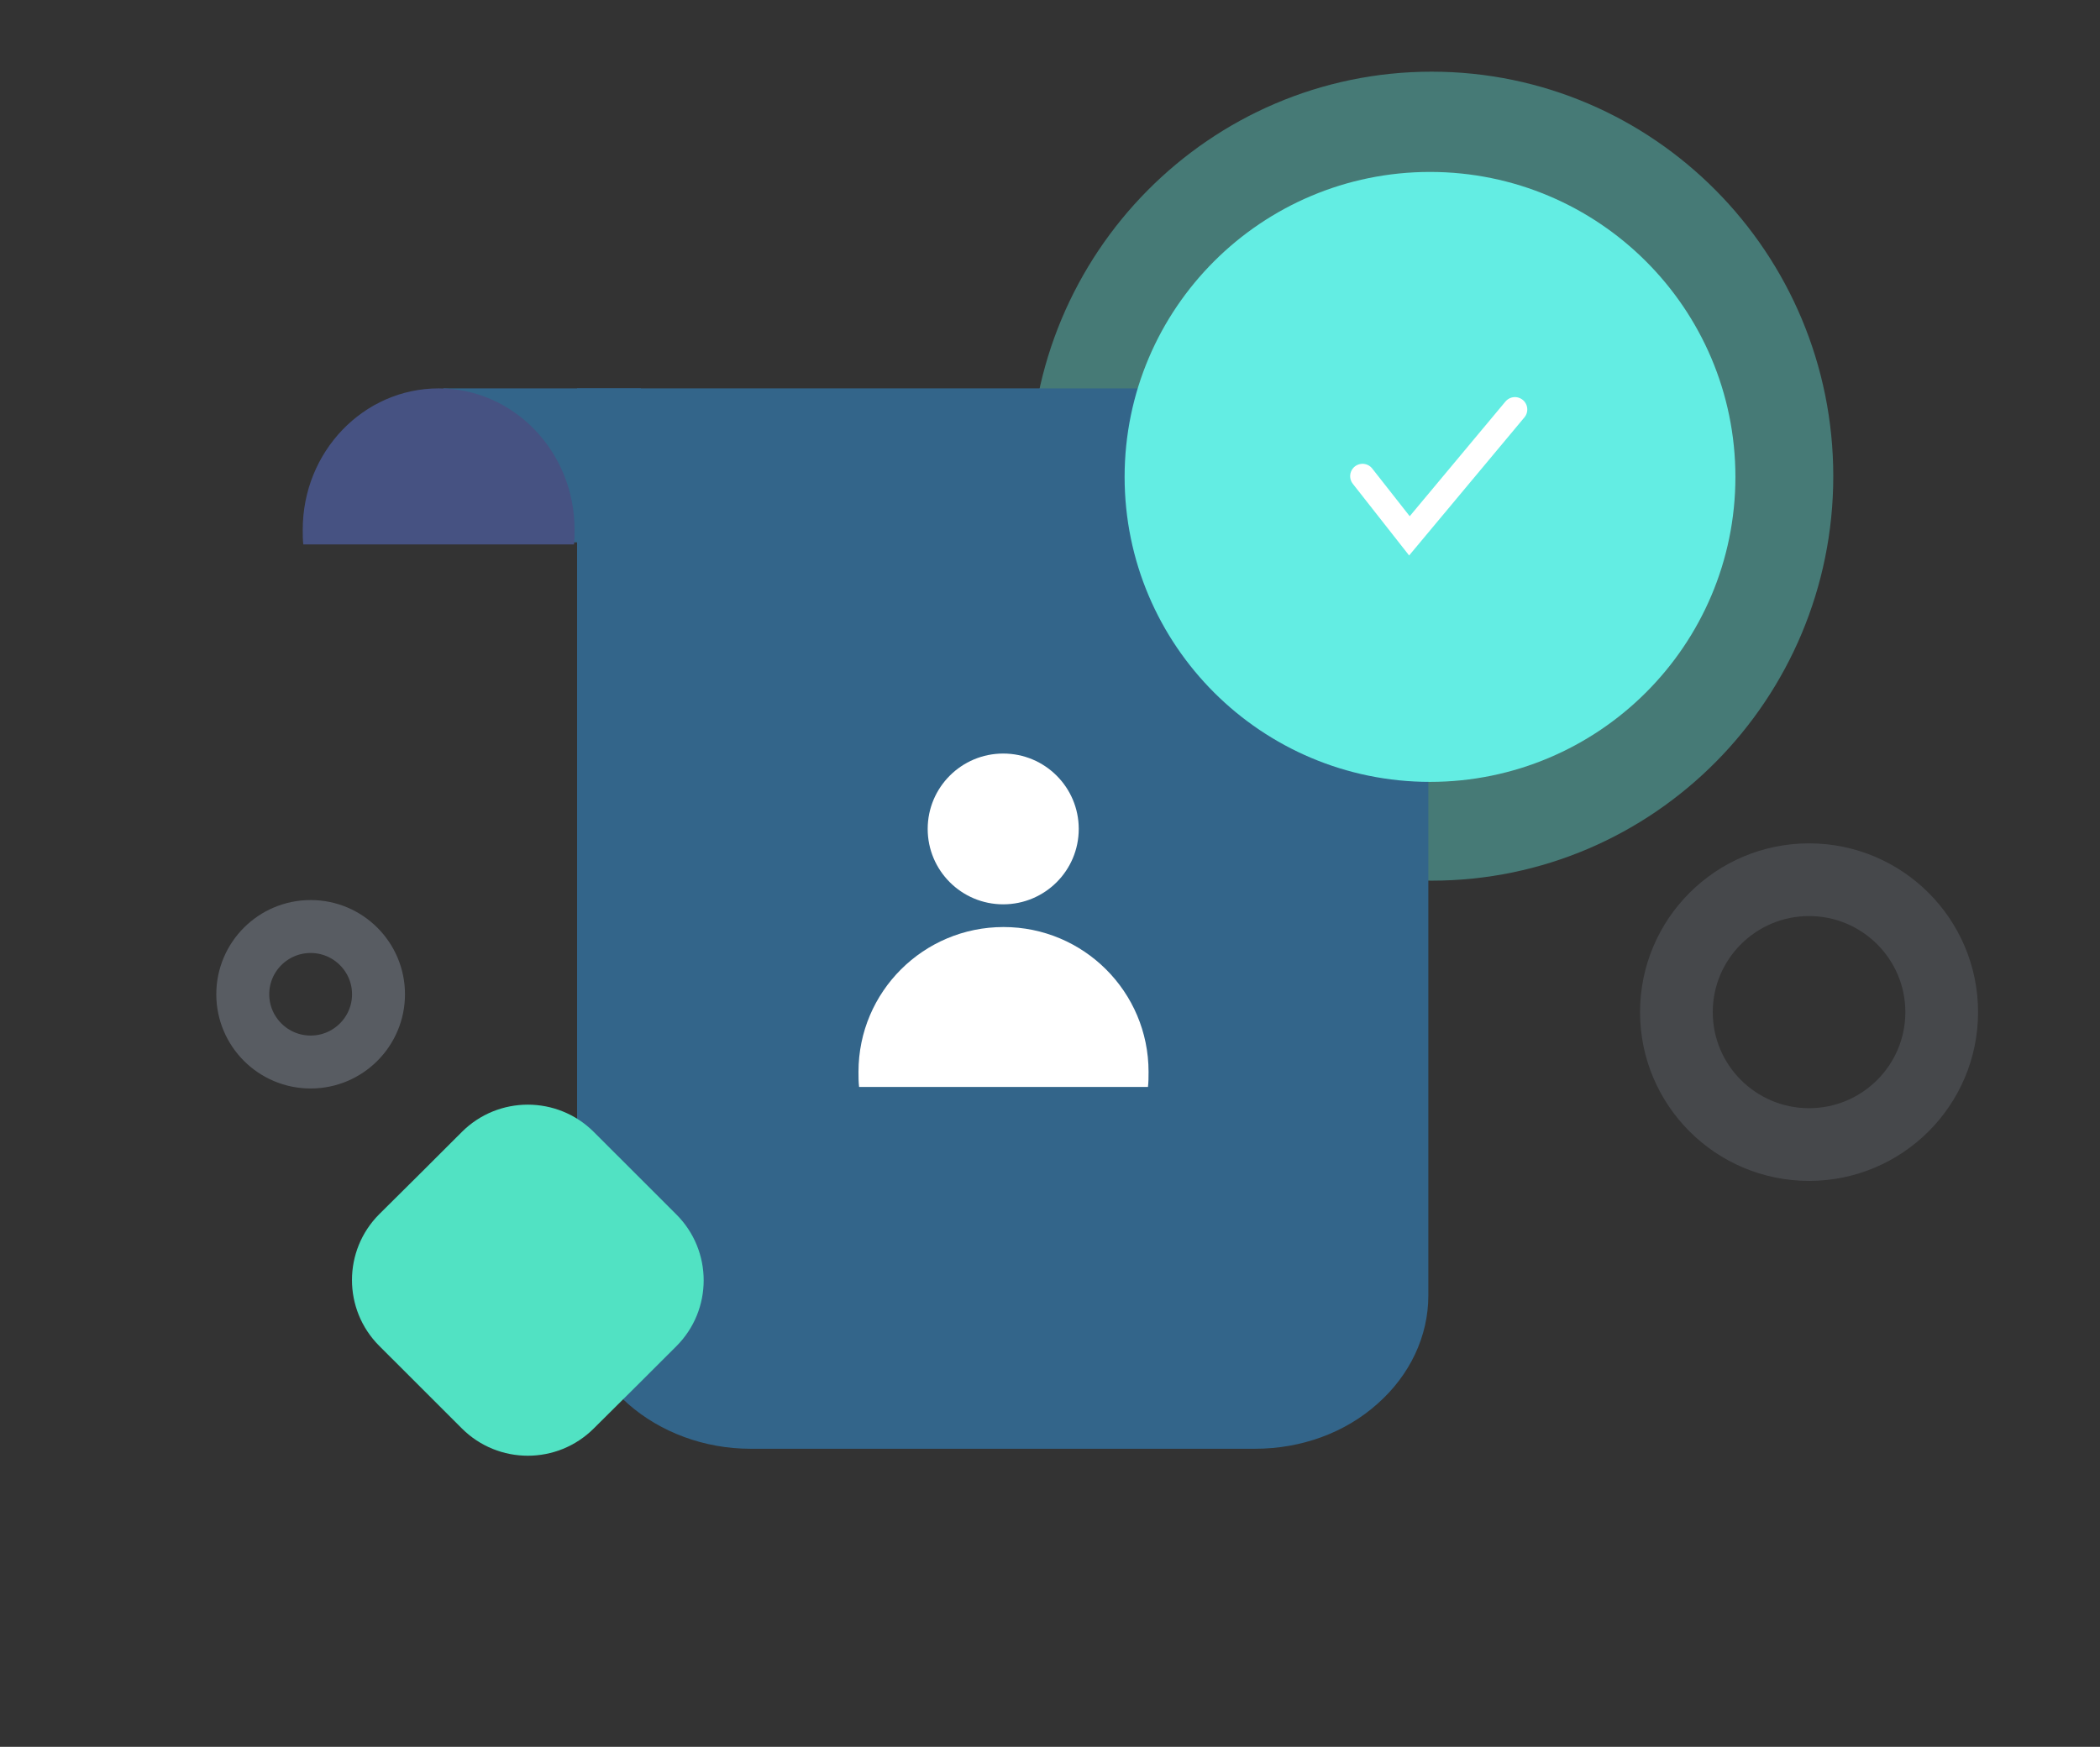 <svg width="119" height="99" viewBox="0 0 119 99" fill="none" xmlns="http://www.w3.org/2000/svg">
<rect x="0" y="0" width="119" height="99" fill="#333333" stroke="none"/>
<g style="mix-blend-mode:multiply" opacity="0.38">
<g style="mix-blend-mode:multiply">
<g style="mix-blend-mode:multiply">
<path d="M81.129 8.082C91.47 8.082 99.866 16.552 99.866 26.986C99.866 37.419 91.47 45.89 81.129 45.89C70.788 45.89 62.393 37.419 62.393 26.986C62.393 16.552 70.788 8.082 81.129 8.082Z" fill="#63EDE3"/>
</g>
<g style="mix-blend-mode:multiply">
<path d="M81.129 8.082C91.47 8.082 99.866 16.552 99.866 26.986C99.866 37.419 91.47 45.89 81.129 45.89C70.788 45.89 62.393 37.419 62.393 26.986C62.393 16.552 70.788 8.082 81.129 8.082Z" stroke="#63EDE3" stroke-width="8.04"/>
</g>
</g>
</g>
<path d="M65.71 22.011C74.111 22.011 80.939 28.036 80.939 35.477C80.939 47.063 80.939 63.49 80.939 73.429C80.939 75.721 79.897 77.934 78.057 79.557C76.217 81.205 73.734 82.106 71.118 82.106C62.783 82.106 50.858 82.106 42.523 82.106C39.929 82.106 37.424 81.179 35.584 79.557C33.744 77.934 32.702 75.721 32.702 73.429V22.011C32.702 22.011 51.567 22.011 65.71 22.011Z" fill="#33658A"/>
<path d="M36.316 22.011H25.128V30.737H36.316V22.011Z" fill="#33658A"/>
<path d="M17.155 30.015C17.155 30.306 17.155 30.564 17.186 30.854H32.527C32.558 30.596 32.558 30.306 32.558 30.015C32.558 25.594 29.111 22.011 24.857 22.011C20.602 22.011 17.155 25.594 17.155 30.015Z" fill="#465282"/>
<path d="M48.648 60.742C48.648 61.04 48.649 61.305 48.682 61.602H65.051C65.084 61.338 65.085 61.04 65.085 60.742C65.085 56.21 61.406 52.538 56.867 52.538C52.327 52.538 48.648 56.21 48.648 60.742Z" fill="white"/>
<path d="M56.849 51.251C59.213 51.251 61.129 49.338 61.129 46.978C61.129 44.619 59.213 42.706 56.849 42.706C54.486 42.706 52.569 44.619 52.569 46.978C52.569 49.338 54.486 51.251 56.849 51.251Z" fill="white"/>
<g opacity="0.29">
<path d="M17.603 52.509C19.725 52.509 21.449 54.229 21.449 56.348C21.449 58.467 19.725 60.188 17.603 60.188C15.48 60.188 13.757 58.467 13.757 56.348C13.757 54.229 15.48 52.509 17.603 52.509Z" stroke="#B3C0D7" stroke-width="3"/>
</g>
<g opacity="0.15">
<path d="M102.513 49.856C106.662 49.856 110.03 53.219 110.03 57.361C110.03 61.503 106.662 64.865 102.513 64.865C98.365 64.865 94.996 61.503 94.996 57.361C94.996 53.219 98.365 49.856 102.513 49.856Z" stroke="#B3C0D7" stroke-width="4.12"/>
</g>
<g style="mix-blend-mode:multiply">
<g style="mix-blend-mode:multiply">
<g style="mix-blend-mode:multiply">
<path d="M34.247 72.552C34.247 70.174 32.316 68.227 29.918 68.227C27.521 68.227 25.59 70.174 25.59 72.552C25.59 74.931 27.521 76.878 29.918 76.878C32.299 76.878 34.247 74.948 34.247 72.552ZM33.648 64.151C31.583 62.089 28.237 62.089 26.172 64.151C24.691 65.632 22.992 67.329 21.494 68.809C19.429 70.872 19.429 74.216 21.494 76.279C22.992 77.776 24.691 79.473 26.172 80.954C28.237 83.016 31.583 83.016 33.648 80.954C35.146 79.473 36.845 77.776 38.326 76.296C40.391 74.233 40.391 70.889 38.326 68.826C36.828 67.329 35.13 65.632 33.648 64.151Z" fill="#51E2C3"/>
</g>
</g>
</g>
<g style="mix-blend-mode:multiply">
<g style="mix-blend-mode:multiply">
<g style="mix-blend-mode:multiply">
<path d="M81.034 13.764C88.367 13.764 94.32 19.708 94.32 27.028C94.32 34.348 88.367 40.292 81.034 40.292C73.702 40.292 67.748 34.348 67.748 27.028C67.748 19.708 73.702 13.764 81.034 13.764Z" fill="#63EDE3"/>
</g>
<g style="mix-blend-mode:multiply">
<path d="M81.034 13.764C88.367 13.764 94.32 19.708 94.32 27.028C94.32 34.348 88.367 40.292 81.034 40.292C73.702 40.292 67.748 34.348 67.748 27.028C67.748 19.708 73.702 13.764 81.034 13.764Z" stroke="#63EDE3" stroke-width="8.04"/>
</g>
</g>
</g>
<g style="mix-blend-mode:overlay">
<g style="mix-blend-mode:overlay">
<path d="M77.209 26.985L79.867 30.368L85.846 23.205" stroke="white" stroke-width="1.4" stroke-linecap="round"/>
</g>
</g>
</svg>
